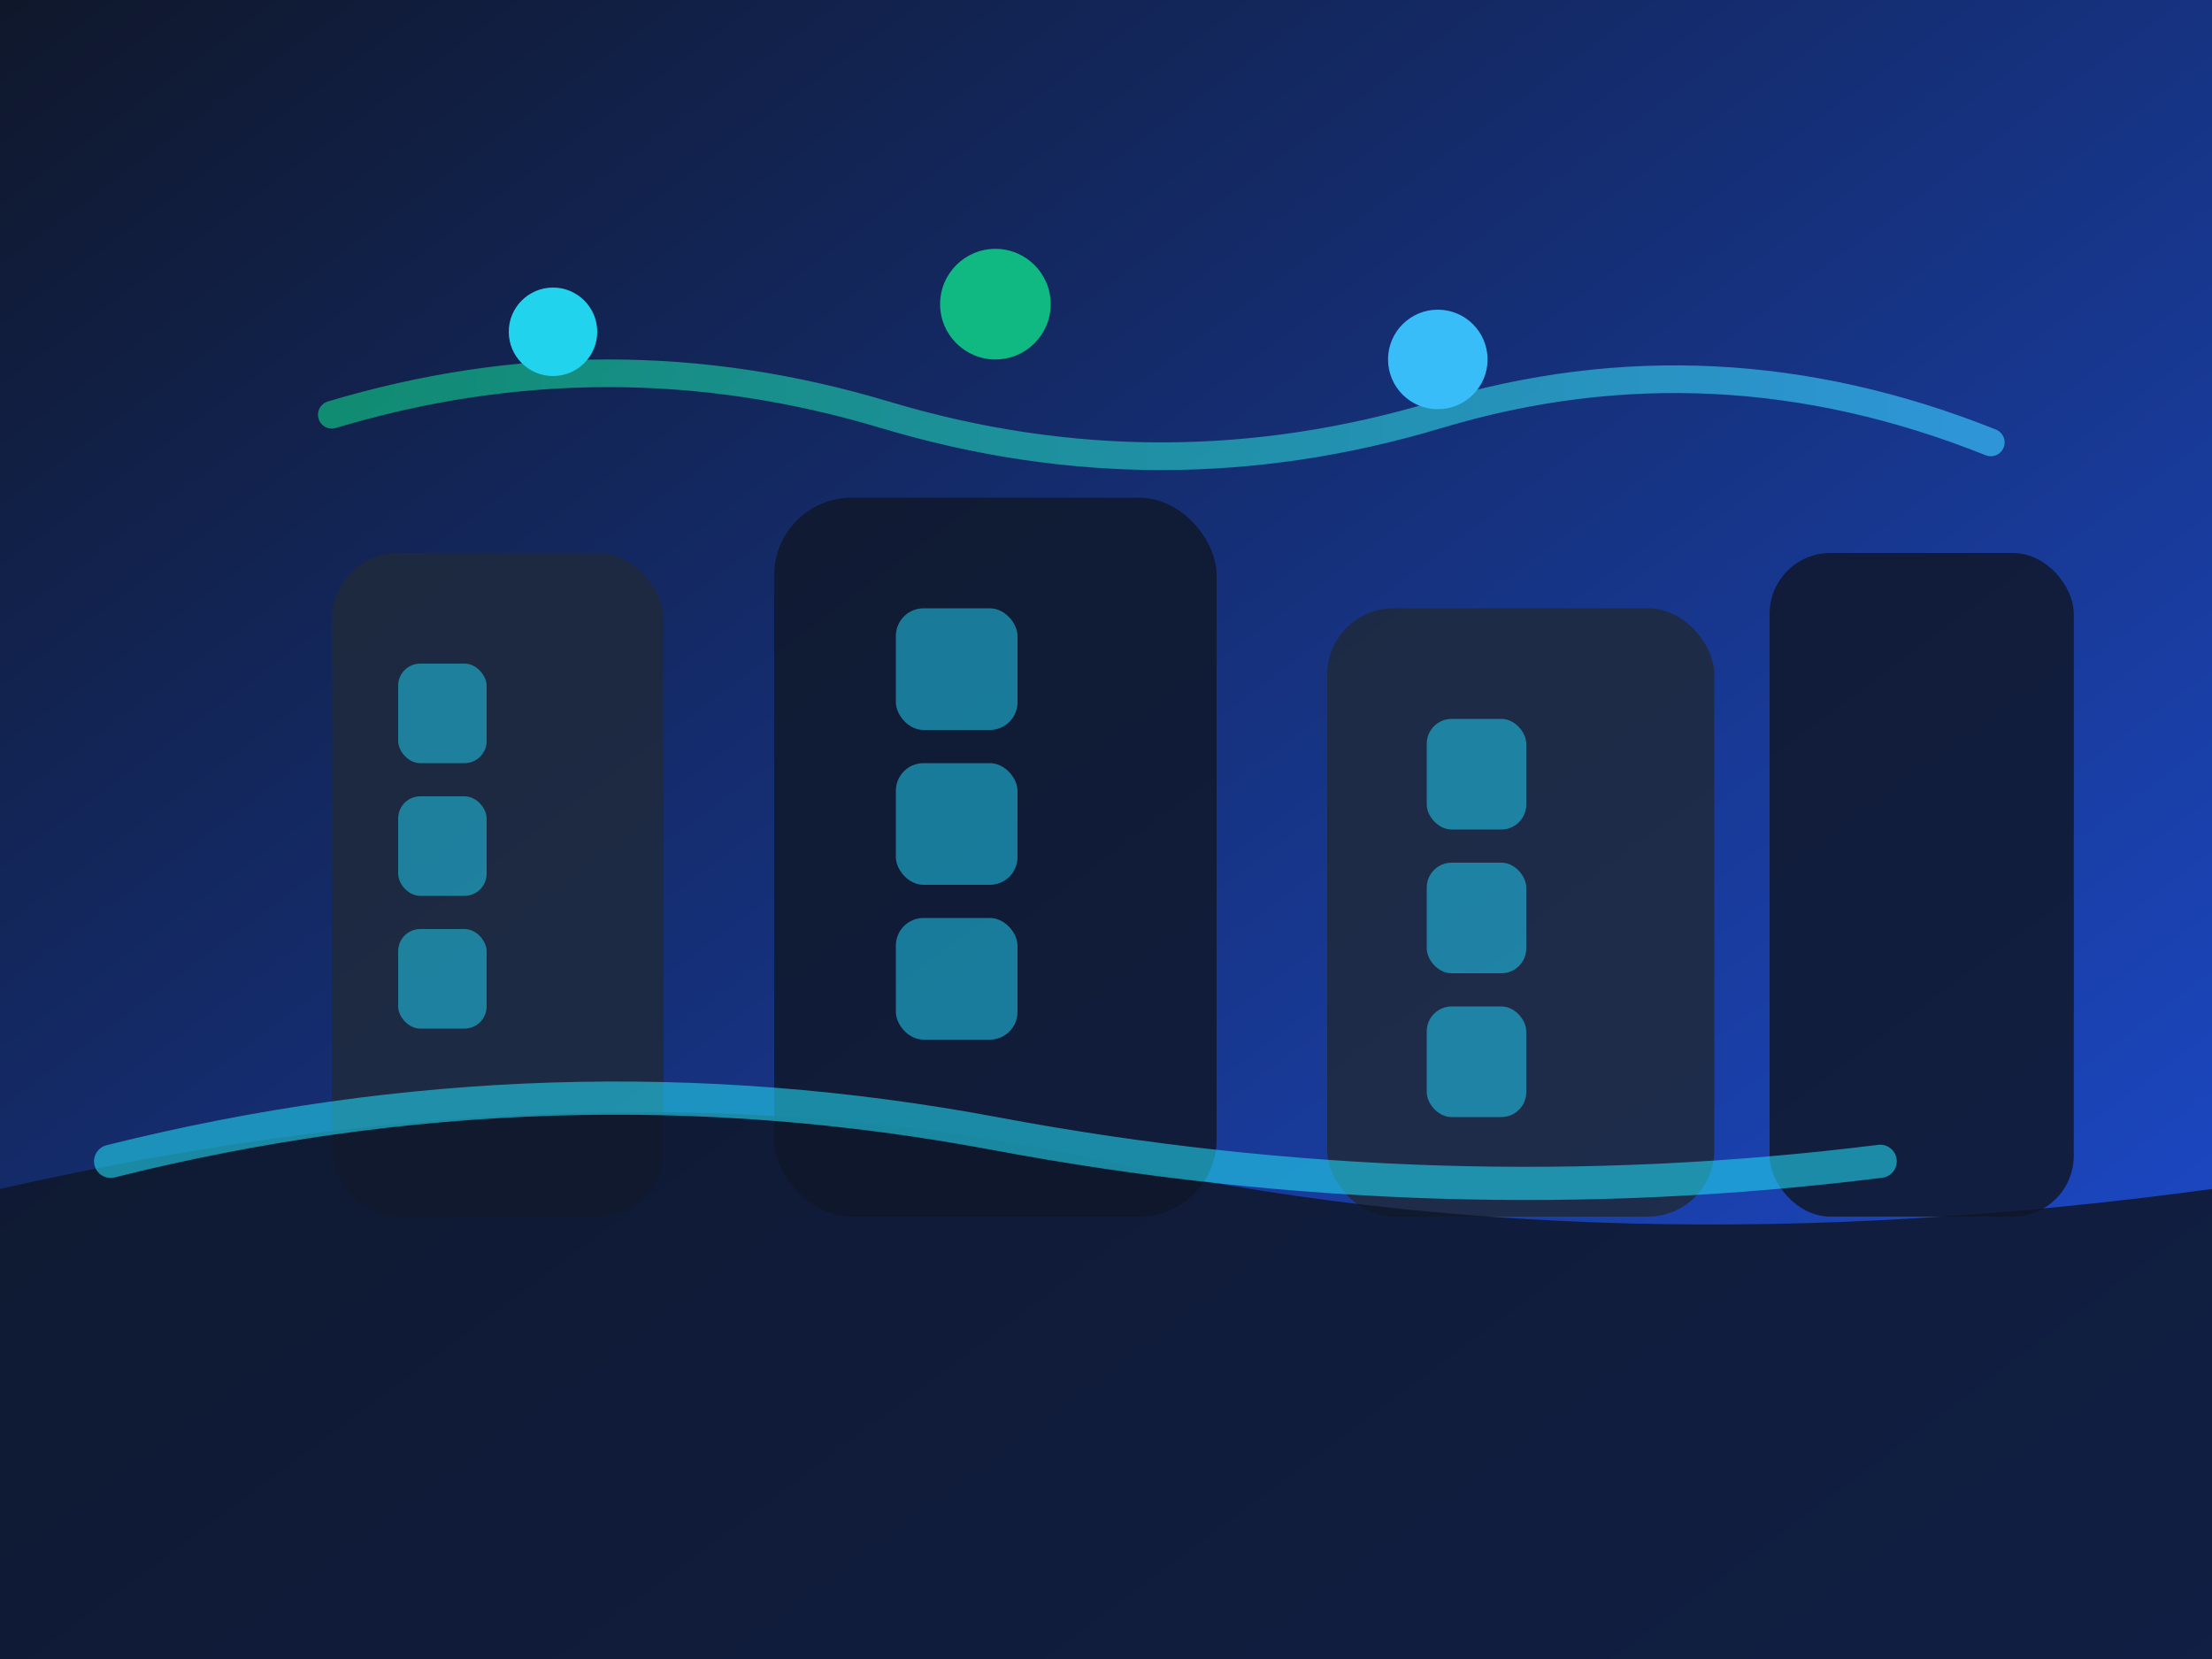 <svg xmlns="http://www.w3.org/2000/svg" viewBox="0 0 800 600">
  <defs>
    <linearGradient id="city-sky" x1="0" y1="0" x2="1" y2="1">
      <stop offset="0%" stop-color="#0f172a" />
      <stop offset="100%" stop-color="#1d4ed8" />
    </linearGradient>
    <linearGradient id="city-glow" x1="0" y1="0" x2="1" y2="0">
      <stop offset="0%" stop-color="#10b981" />
      <stop offset="100%" stop-color="#38bdf8" />
    </linearGradient>
  </defs>
  <rect width="800" height="600" fill="url(#city-sky)" />
  <g opacity="0.85">
    <rect x="120" y="200" width="120" height="240" rx="24" fill="#1e293b" />
    <rect x="280" y="180" width="160" height="260" rx="28" fill="#0f172a" />
    <rect x="480" y="220" width="140" height="220" rx="24" fill="#1e293b" />
    <rect x="640" y="200" width="110" height="240" rx="22" fill="#0f172a" />
    <g fill="#22d3ee" opacity="0.6">
      <rect x="144" y="240" width="32" height="36" rx="8" />
      <rect x="144" y="288" width="32" height="36" rx="8" />
      <rect x="144" y="336" width="32" height="36" rx="8" />
      <rect x="324" y="220" width="44" height="44" rx="10" />
      <rect x="324" y="276" width="44" height="44" rx="10" />
      <rect x="324" y="332" width="44" height="44" rx="10" />
      <rect x="516" y="260" width="36" height="40" rx="9" />
      <rect x="516" y="312" width="36" height="40" rx="9" />
      <rect x="516" y="364" width="36" height="40" rx="9" />
    </g>
  </g>
  <path d="M0 430 Q220 380 400 420 T800 430 L800 600 L0 600 Z" fill="#0f172a" opacity="0.85" />
  <path d="M40 420 Q200 380 360 410 T680 420" fill="none" stroke="#22d3ee" stroke-width="12" stroke-linecap="round" opacity="0.6" />
  <g fill="none" stroke="url(#city-glow)" stroke-width="10" opacity="0.7" stroke-linecap="round">
    <path d="M120 150 Q220 120 320 150 T520 150 T720 160" />
  </g>
  <circle cx="200" cy="120" r="16" fill="#22d3ee" />
  <circle cx="360" cy="110" r="20" fill="#10b981" />
  <circle cx="520" cy="130" r="18" fill="#38bdf8" />
</svg>
